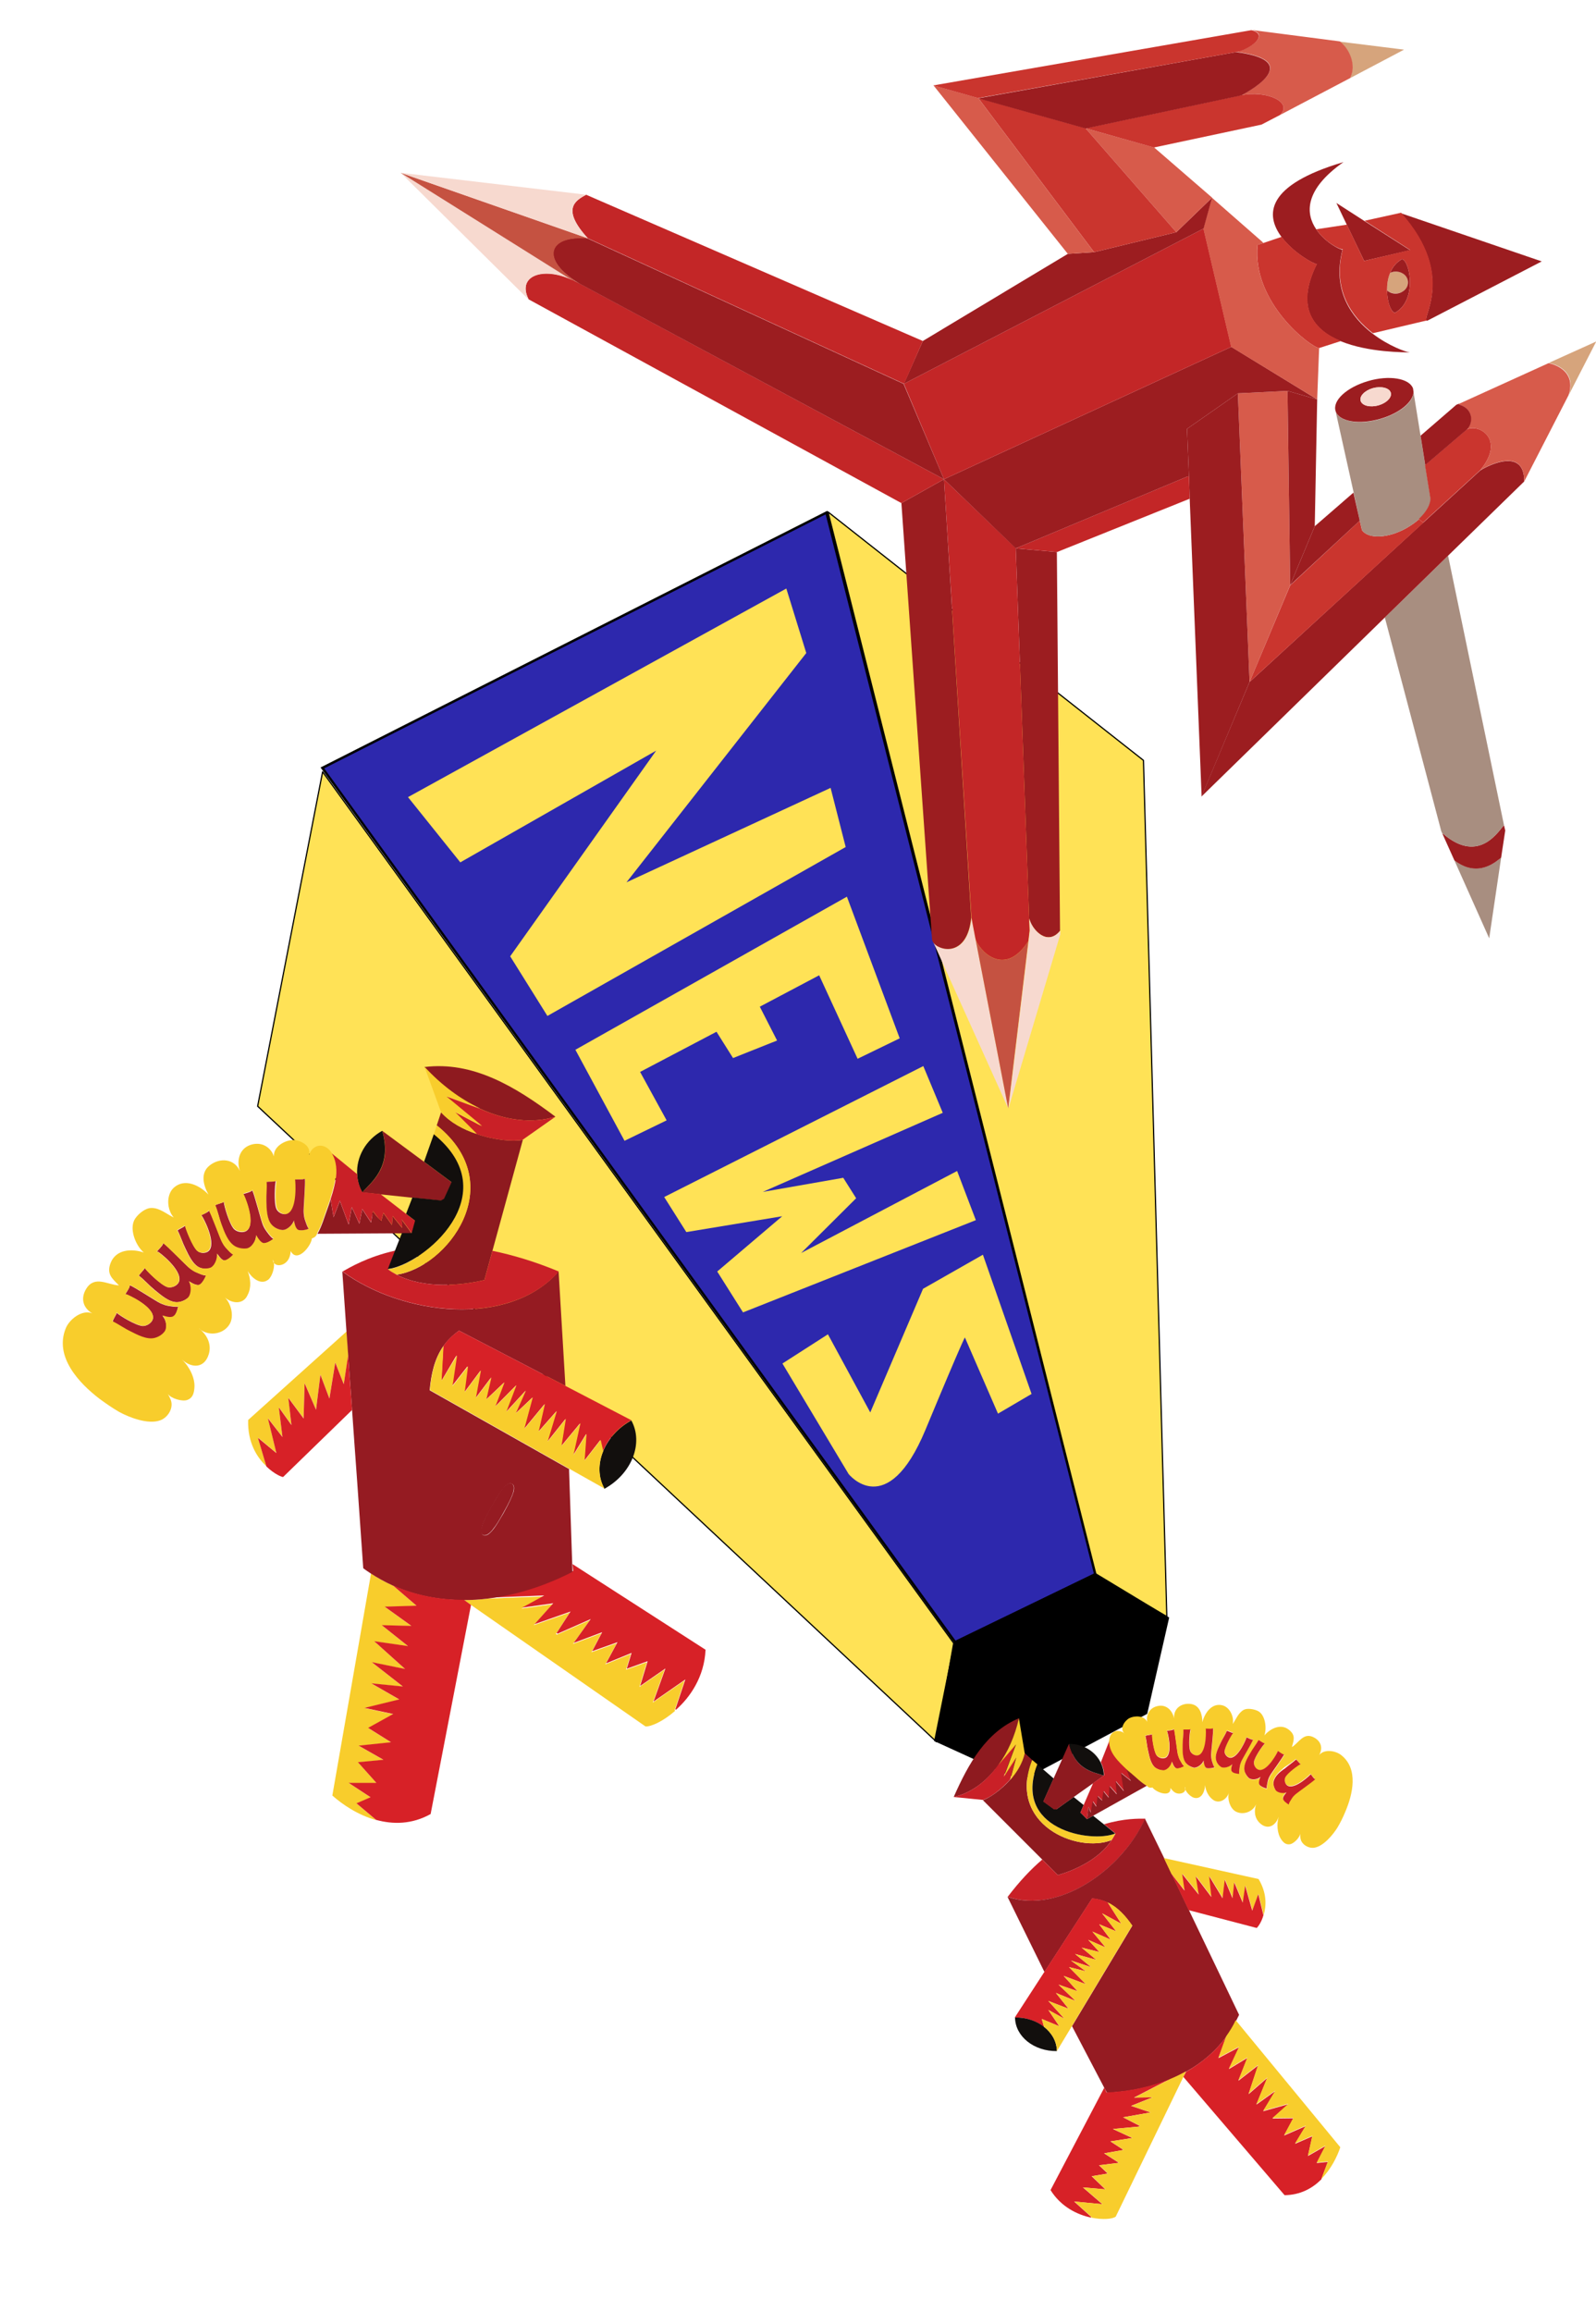 <?xml version="1.0" encoding="utf-8"?>
<!-- Generator: Adobe Illustrator 23.0.1, SVG Export Plug-In . SVG Version: 6.00 Build 0)  -->
<svg version="1.1" id="Livello_1" xmlns="http://www.w3.org/2000/svg" xmlns:xlink="http://www.w3.org/1999/xlink" x="0px" y="0px"
	 viewBox="0 0 656 950" style="enable-background:new 0 0 656 950;" xml:space="preserve">
<style type="text/css">
	.st0{fill:#2D28AD;stroke:#000000;}
	.st1{fill:#FFE256;stroke:#000000;stroke-width:0.5;stroke-linecap:round;stroke-linejoin:round;}
	.st2{stroke:#000000;}
	.st3{fill:#FFE256;}
	.st4{fill:#A88E80;}
	.st5{fill:#F7D9CF;}
	.st6{fill:#C55241;}
	.st7{fill:#9C1D20;}
	.st8{fill:#C32627;}
	.st9{fill:#D75B4B;}
	.st10{fill:#CA352E;}
	.st11{fill:#D6A47C;}
	.st12{fill:#8E1A1F;}
	.st13{fill:#C92027;}
	.st14{fill:#951B22;}
	.st15{fill:#D72127;}
	.st16{fill:#F8CD2C;}
	.st17{fill:#120F0D;}
	.st18{fill:#A51E29;}
</style>
<g>
	<g>
		<polygon class="st0" points="132.5,315.5 392.6,674.7 450.2,646.8 339.7,210.6 		"/>
		<polygon class="st1" points="392,675.1 132.6,317.1 105.9,454.5 384.9,715.6 		"/>
		<polygon class="st1" points="450.6,647.4 340.3,210.3 470,312.4 479.6,664.2 		"/>
		<polygon class="st2" points="392.6,674.7 384.5,715 419.8,731.1 471.1,703.8 480,664.8 450.2,646.8 		"/>
	</g>
	<polygon class="st3" points="167.7,327.5 323.2,241.8 331.4,268.3 257.5,362.5 341.4,323.7 347.6,348 225,417.4 209.7,392.9 
		269.7,308.4 189.2,354.3 	"/>
	<polygon class="st3" points="236.5,431.3 348.1,368.4 369.8,426.6 352.5,435 336.7,400.7 312.3,413.6 319.4,427.5 301.3,434.7 
		294.5,423.9 263.1,440.4 274,460.3 256.7,468.7 	"/>
	<polygon class="st3" points="379.5,438 273,491.8 282.1,506.2 321.5,499.7 294.8,522.4 305.4,539.2 401.1,501.3 393.4,481.1 
		329.3,514.8 351.9,492.3 346.6,483.9 313.5,489.7 387.5,457.2 	"/>
	<path class="st3" d="M424,572.7l-13.8,8.1l-13.6-31.3c0,0-0.4-0.1-16.2,37.9c-15.8,38-31.6,18.2-31.6,18.2l-27.2-45.4l18.7-12
		l17.4,32.1l21.7-50.8l24.6-14L424,572.7z"/>
</g>
<g id="XMLID_12_">
	<g>
		<path class="st4" d="M612.1,385.5l-14.3-32c9.9,7.5,17.5,0.1,19.2-1.1l0,0L612.1,385.5z"/>
		<path class="st5" d="M414.4,455.4l-30.8-68.3c2.7,3.9,14.1,6.1,15.7-10.1l1.6,8.4L414.4,455.4z"/>
		<path class="st6" d="M414.4,455.4l-13.5-69.9c1,4.5,11.8,16.9,21.8,1.1L414.4,455.4z"/>
		<path class="st7" d="M618.7,341.2l-1.7,11.2l0,0c-1.7,1.2-9.3,8.7-19.2,1.1l-4.9-10.9l0.2-0.1c15.3,13.2,23.4-2.2,25.1-3.4
			L618.7,341.2z"/>
		<path class="st7" d="M435.7,382.4c-5.3,6.6-11.6-0.6-12.7-5l0,0l-5.5-152.1l16.9,1.5L435.7,382.4z"/>
		<path class="st8" d="M422.7,386.6c-10.1,15.8-20.8,3.3-21.8-1.1l-1.6-8.4L388,196.9l29.5,28.3l5.5,152.1l0.2,5L422.7,386.6
			L422.7,386.6z"/>
		<path class="st4" d="M595.2,228.3l23,110.8l0,0c-1.8,1.3-9.8,16.6-25.1,3.4l-0.2,0.1l-0.5-1.1l-23.2-87.8l0,0L595.2,228.3z"/>
		<path class="st5" d="M435.8,383.9l-21.3,71.5l8.3-68.8l0,0l0.5-4.2l-0.2-5l0,0c1,4.5,7.3,11.6,12.7,5L435.8,383.9z"/>
		<path class="st7" d="M383.1,386.1l-12.6-179.4l17.5-9.8l11.2,180.1c-1.6,16.2-13,14-15.7,10.1c0,0,0,0,0,0L383.1,386.1z"/>
		<path class="st7" d="M513.6,280.2l71.3-65.4l23.5-21.5c0,0,0,0,0,0c0.6-0.5,18.2-10.9,18.1,4.5l-31.4,30.6l-26,25.4l-75.3,73.5
			L513.6,280.2z"/>
		<polygon class="st9" points="513.6,280.2 508.8,161.6 529.2,160.6 530.3,240.4 		"/>
		<path class="st10" d="M513.6,280.2l16.7-39.7l28.6-26.6l0.9,3.9c2.6,3.8,10.9,3.4,18.4-0.9c1.9-1.1,3.6-2.3,5.1-3.6l1.7,1.5
			L513.6,280.2z"/>
		<path class="st4" d="M578.2,216.9c-7.6,4.3-15.8,4.7-18.4,0.9l-0.9-3.9l-2.5-11.5l-7.4-33.3c1.5,4.2,9.8,5.6,18.6,3
			c7.8-2.3,13.4-7,13.4-11l2.9,18l1.9,12l2.2,13.6c0.2,2.6-1.6,5.8-4.7,8.6C581.8,214.6,580.1,215.8,578.2,216.9z"/>
		<polygon class="st7" points="558.9,213.9 530.3,240.4 540.4,216.2 556.3,202.4 		"/>
		<polygon class="st7" points="540.4,216.2 530.3,240.4 529.2,160.6 541.4,164.1 		"/>
		<polygon class="st7" points="508.8,161.6 513.6,280.2 493.9,327.2 489,204.9 488.7,195.7 487.9,176.2 		"/>
		<path class="st10" d="M608.4,193.2l-23.5,21.5l-1.7-1.5c3.1-2.9,4.9-6.1,4.7-8.6l-2.2-13.6l0.1,0l17-14.5
			C607.8,173.8,619,180.5,608.4,193.2C608.4,193.2,608.4,193.2,608.4,193.2z"/>
		<path class="st11" d="M656.1,140.3l-11.3,22c2.7-7.7-2.2-11.9-8.2-13.2L656.1,140.3z"/>
		<path class="st9" d="M608.4,193.2c10.6-12.7-0.7-19.4-5.6-16.7c2.7-2.5,2.9-8.7-3.2-10.3l-0.1-0.2l37-16.8
			c5.9,1.3,10.9,5.5,8.2,13.2c0,0,0,0,0,0l-18.2,35.4C626.6,182.3,609.1,192.7,608.4,193.2z"/>
		<path class="st7" d="M599.7,166.2c6.1,1.7,5.9,7.8,3.2,10.3l-17,14.5l-0.1,0l-1.9-12l14.7-12.7l1-0.4L599.7,166.2z"/>
		<path class="st7" d="M580.8,159.6l0.2,1.4c-0.1,4-5.6,8.7-13.4,11c-8.8,2.6-17.1,1.3-18.6-3c-1.5-4.3,4.4-9.8,13.2-12.4
			C570.9,154,579.3,155.4,580.8,159.6z M566.7,166.5c3.4-1,5.6-3.4,4.9-5.3c-0.7-1.9-4-2.6-7.4-1.7c-3.4,1-5.6,3.4-4.9,5.3
			C560,166.7,563.3,167.5,566.7,166.5z"/>
		<path class="st5" d="M571.6,161.2c0.7,1.9-1.5,4.3-4.9,5.3c-3.4,1-6.7,0.3-7.4-1.7c-0.7-1.9,1.5-4.3,4.9-5.3
			C567.6,158.5,570.9,159.3,571.6,161.2z"/>
		<polygon class="st8" points="488.7,195.7 489,204.9 434.5,226.8 417.5,225.3 488,195.8 		"/>
		<polygon class="st7" points="488.7,195.7 488,195.8 417.5,225.3 388,196.9 506.1,142.5 541.4,164.1 529.2,160.6 508.8,161.6 
			487.9,176.2 		"/>
		<path class="st7" d="M586.6,131.8c-3.2-0.2,12.4-18.2-10.8-44.2l57.9,19.8L586.6,131.8z"/>
		<path class="st7" d="M564.2,137.1c6.7,5.1,13.6,7.5,15.3,7.7c-2.2-0.1-16.9,0.1-28.4-4.6c-11-4.5-18.9-13.6-9.9-31.7
			c-1.4-0.1-9.7-4.7-14.5-11.2c-6.6-8.9-6.7-21.2,25.5-30.7C536,78,536.6,87.8,541,94.2c3.5,5.2,9.4,8.3,10.8,8.4
			C547.4,119.4,555.6,130.5,564.2,137.1z"/>
		<path class="st10" d="M551.2,140.1l-9,2.9c-3.2-0.2-27.7-18.5-25.3-42.4l2.2-0.7l7.7-2.6l0,0c4.8,6.5,13.1,11.1,14.5,11.2
			C532.3,126.6,540.2,135.6,551.2,140.1z"/>
		<path class="st11" d="M578,113.7c1.4,2.1,0.7,4.9-1.7,6.2c-2,1.1-4.6,0.8-6.2-0.6c0-2.4,0.3-4.9,1.3-7.2
			C573.7,111,576.6,111.7,578,113.7z"/>
		<path class="st7" d="M576.3,119.9c2.4-1.3,3.1-4.1,1.7-6.2c-1.4-2-4.3-2.7-6.6-1.6c0.9-2.3,2.5-4.3,4.8-5.6
			c3.2,0.2,6.6,16.8-2.8,22c-1.6-0.1-3.3-4.4-3.3-9.2C571.7,120.8,574.3,121.1,576.3,119.9z"/>
		<polygon class="st7" points="579.6,102.8 560.7,107.2 553.6,92.4 549.3,83.4 560.8,90.8 		"/>
		<polygon class="st8" points="506.1,142.5 388,196.9 371.5,157.7 494.7,93.9 		"/>
		<path class="st8" d="M388,196.9l-17.5,9.8L217.3,123c-5-9.7,5.8-13.8,18.2-7.9c0,0,0,0,0,0l2.9,1.5L388,196.9z"/>
		<path class="st7" d="M388,196.9l-149.7-80.3c-16.6-9.9-13.2-20.1,3.1-18.7l0,0l130,59.8L388,196.9z"/>
		<path class="st10" d="M541,94.2l12.6-1.9l7.1,14.9l18.9-4.5l-18.7-12l15-3.3c23.2,26,7.6,44,10.8,44.2l-22.4,5.3
			c-8.6-6.6-16.8-17.7-12.4-34.5C550.4,102.5,544.5,99.4,541,94.2L541,94.2z M570.1,119.3c0.1,4.9,1.7,9.1,3.3,9.2
			c9.4-5.2,6-21.8,2.8-22c-2.3,1.3-3.9,3.3-4.8,5.6C570.4,114.4,570.1,116.9,570.1,119.3z"/>
		<path class="st9" d="M516.9,100.6c-2.4,23.9,22.1,42.2,25.3,42.4l-0.8,21.1l-35.4-21.6l-11.4-48.6l3.5-12.7L519,99.5l0.2,0.4
			L516.9,100.6z"/>
		<polygon class="st7" points="498.2,81.2 494.7,93.9 371.5,157.7 379.3,140.1 438.9,104.3 449.7,103.6 483.5,95.4 		"/>
		<polygon class="st9" points="498.2,81.2 483.5,95.4 446.2,52.7 474.4,60.6 		"/>
		<polygon class="st10" points="483.5,95.4 449.7,103.6 402.1,40.3 446.2,52.7 446.2,52.7 		"/>
		<path class="st8" d="M379.3,140.1l-7.7,17.6l-130-59.8c-11.1-12.2-5-15.5-0.7-17.9L379.3,140.1z"/>
		<polygon class="st9" points="449.7,103.6 438.9,104.3 383.7,35.1 402.1,40.3 		"/>
		<path class="st11" d="M577.1,20.4L555.1,32l-0.1-0.2c2.3-4.6,0-11.3-4.4-14.7L577.1,20.4z"/>
		<path class="st9" d="M555.1,32l-28.9,15.2c5.3-5.3-5.5-10.1-15.9-8.1c0.6-0.4,27.6-14-2.2-17.8c5-0.7,14.3-7.1,6.3-9l36.3,4.7
			c4.4,3.4,6.7,10.1,4.4,14.7L555.1,32z"/>
		<path class="st10" d="M526.2,47.2l-7.7,4l-44.2,9.4l-28.1-7.9l0,0l64-13.6l0,0C520.7,37.1,531.5,41.9,526.2,47.2z"/>
		<path class="st7" d="M508,21.4c29.8,3.8,2.9,17.4,2.2,17.8l0,0l-64,13.6l-44.2-12.4L508,21.4z"/>
		<path class="st10" d="M514.3,12.4c8,1.9-1.2,8.3-6.3,9l-106,18.9l-18.4-5.2L514.3,12.4z"/>
		<path class="st7" d="M238.4,116.7l-2.9-1.5C236.4,115.6,237.4,116.1,238.4,116.7z"/>
		<path class="st5" d="M233.5,114.1l2,1.1c-12.4-5.9-23.2-1.8-18.2,7.9L164.7,71L233.5,114.1z"/>
		<path class="st6" d="M233.5,114.1L164.7,71l76.1,26.6l0.8,0.4c-16.4-1.4-19.7,8.8-3.1,18.7c-1-0.6-1.9-1.1-2.9-1.5c0,0,0,0,0,0
			L233.5,114.1z"/>
		<path class="st5" d="M240.7,97.6L164.7,71l76.2,9c-4.4,2.4-10.4,5.8,0.7,17.9l0,0L240.7,97.6z"/>
	</g>
	<g>
	</g>
</g>
<g id="XMLID_8_">
	<g>
		<path class="st12" d="M392,738.3c7.1-1.6,13.5-6.3,18.5-13.3c3.8-5.2,6.7-11.7,8.4-19.1C405.3,711.6,398.1,724.5,392,738.3z"/>
		<path class="st13" d="M392,738.3l12,1.2c2.7-0.8,7.3-4,11.2-8.4c0,0,0,0,0,0l2.5-9.2l-5.1,7.9l5-13.3l-7.2,8.4l0,0
			C405.5,732,399.1,736.7,392,738.3z"/>
		<path class="st12" d="M415.2,731.2c-3.9,4.4-8.6,7.5-11.2,8.4l24.4,24.4l6.4,6.4c6.6-1.9,17-6.4,22.1-14.4
			c-14.2,5.6-43-6.5-32.7-32.8l0.1-0.1l-3.1-2.8C420.3,724.3,418,728,415.2,731.2C415.2,731.2,415.2,731.2,415.2,731.2z"/>
		<path class="st13" d="M456.9,756c-5.1,8-15.5,12.5-22.1,14.4l-6.4-6.4c-4.7,4-9.4,9-14.2,15.3c21.3,7.3,47.2-11.5,56.5-32.1
			c-2.4,0-8.6-0.2-16.9,2.3l4.7,3.8C458,754.2,457.5,755.1,456.9,756z"/>
		<path class="st14" d="M470.6,747.2c-9.2,20.6-35.2,39.4-56.5,32.1l15.2,30.9l19.6-30.2c2.4,0.2,4.5,0.8,6.4,1.7l0,0
			c4.2,2,7.4,5.6,10.1,9.5l-24.8,41.3l0.1,0.1l13.2,25.2l1.1,2c9.3-0.4,18.2-2.3,26.2-5.6c2.2-0.9,4.3-2,6.4-3.1
			c6.5-3.6,12.1-8.4,16.5-14.4c1.5-2,2.8-4.2,4-6.5c0.4-0.8,0.8-1.6,1.2-2.4l-20.6-43l-7.1-14.9l-3.1-6.5L470.6,747.2z"/>
		<path class="st15" d="M429.3,810.1l-12.2,18.8c4.6-0.1,8.8,1.4,11.9,3.8l0.1-0.1l-0.9-3.1l7.2,3l-4.5-6.7l6.6,3.6l-6.6-7.3
			l8.3,3.2l-5.2-6.5l8.1,3.3l-7-6.7l7.8,2.7l-5.7-6.3l9.1,3.4l-6.9-7l6.9,1.7l-6.1-4.4l8.3,2.7l-6.6-5.4l8.7,2.4l-6-5l7.3,1.8
			l-4.6-5l7.1,3.1l-5.4-6.5l7.5,3.3l-4.7-6.3l7,2.9l-5.8-7.4l7.9,4.3l-5.6-8.8l0,0c-1.9-0.9-4-1.5-6.4-1.7L429.3,810.1z"/>
		<path class="st16" d="M418.8,706c-1.7,7.4-4.6,13.9-8.4,19.1l0,0l7.2-8.4l-5,13.3l5.1-7.9l-2.5,9.2c2.8-3.1,5.1-6.9,6-10.9
			L418.8,706z"/>
		<path class="st17" d="M417.2,828.9c0.1,7.8,7.8,13.9,17.2,13.8c0-4-2.1-7.5-5.3-10C426,830.3,421.8,828.8,417.2,828.9z"/>
		<path class="st16" d="M424.2,723.2c-10.3,26.3,18.5,38.4,32.7,32.8c0.6-0.9,1.1-1.8,1.5-2.7c-10,4.1-42.5-1.8-32-28.4l-2.1-1.8
			L424.2,723.2z"/>
		<path class="st17" d="M426.4,724.9c-10.4,26.7,22,32.5,32,28.4l-4.7-3.8l-4.4-3.5l-2.5,1.4l-2.7-2.7l1.3-3.1l-4.1-3.3l-7,5l-1,0
			l-4.4-3.2l4.2-9.4L426.4,724.9z"/>
		<path class="st15" d="M453.9,857.7l-22.1,42.1c4.3,6.9,11,10.1,16.6,11.3l0.1-0.3l-7-6.3l11.6,1.1l-8-6.9l9.2,0.8l-5.6-5.4
			l6.6-1.1l-3.6-3.4l8.2-1l-6.1-3.9l8-1.4l-5.4-3.5l9-1.4l-8-3.7l10.8-1l0.2-0.3l-6.8-3.5l11.3-2l-8-2.7l8.8-3.5l-7.6,0.1l14.9-7.7
			c-8,3.3-16.9,5.2-26.2,5.6L453.9,857.7z"/>
		<path class="st16" d="M429.1,832.7c3.2,2.5,5.3,6.1,5.3,10l6.2-10.3l24.8-41.3c-2.7-3.9-5.9-7.5-10.1-9.5l5.6,8.8l-7.9-4.3
			l5.8,7.4l-7-2.9l4.7,6.3l-7.5-3.3l5.4,6.5l-7.1-3.1l4.6,5l-7.3-1.8l6,5l-8.7-2.4l6.6,5.4l-8.3-2.7l6.1,4.4l-6.9-1.7l6.9,7
			l-9.1-3.4l5.7,6.3l-7.8-2.7l7,6.7l-8.1-3.3l5.2,6.5l-8.3-3.2l6.6,7.3l-6.6-3.6l4.5,6.7l-7.2-3l0.9,3.1L429.1,832.7z"/>
		<path class="st12" d="M453.7,729.5c-3.9-1.4-11.7-2-14.3-13.1l-6.4,14.4l-4.2,9.4l4.4,3.2l1,0l7-5l7.9-5.6L453.7,729.5z"/>
		<path class="st13" d="M445.4,741.6l-1.3,3.1l2.7,2.7l0.6-5.1l1.1,2.4l0.8-4.6l1.5,2.2l0.5-4.4l1.9,1.9l0.5-3.9l2.2,2.7l0.3-4.8
			l3,3.4l-0.5-5.4l3.4,4.1l-1.2-7.5l4.1,3.3l-1.9-5.1c-1.7-1.6-3.5-3.4-4.6-4.9c-1.9-2.4-2.5-4.9-2.4-6.8l-3.6,9.1l0,0
			c0.8,1.7,1.3,3.5,1.3,5.4l-4.5,3.2L445.4,741.6z"/>
		<path class="st12" d="M447.4,742.3l-0.6,5.1l2.5-1.4l22.2-12.4c-2.3-1.3-4.4-3.4-6.5-5.2c-0.6-0.5-1.3-1.2-2.1-1.8l1.9,5.1
			l-4.1-3.3l1.2,7.5l-3.4-4.1l0.5,5.4l-3-3.4l-0.3,4.8l-2.2-2.7l-0.5,3.9l-1.9-1.9l-0.5,4.4l-1.5-2.2l-0.8,4.6L447.4,742.3z"/>
		<path class="st17" d="M453.7,729.5c0-1.9-0.5-3.8-1.3-5.4c-2.3-4.6-7.3-7.7-13-7.6C442,727.4,449.8,728.1,453.7,729.5z"/>
		<path class="st13" d="M473.6,712.5c-0.8,0.4-1.9,0.3-2.8,0.7c0.5,2,0.6,4.1,1.1,6.1c0.5,2.3,1.1,5.5,3,7c1,0.7,2.2,1.1,3.4,1.1
			c1.6,0,3.3-2.1,3.4-3.6c0.3,0.7,0.9,2.5,1.9,2.8c0.8,0.2,2.5-0.5,3.2-0.9c-0.7-0.5-1.1-1.4-1.5-2.1c-0.6-0.9-0.8-1.7-1.1-2.7
			c-0.3-1.1-1.2-9.2-1.6-10.4l-0.2,0c-0.3,0.4-1.9,0.5-2.7,0.6l0,0.2c0.2,0.2,2.4,8.5-0.3,10.7c-1.2,0.9-3.2,0.3-4-0.8
			C474.2,719.3,473.5,713.4,473.6,712.5L473.6,712.5z"/>
		<path class="st16" d="M478.4,763.4l3.1,6.5l5.5,6.8l-1-6.9l6.8,8.5l-1.2-7.5l6.4,8.5l-0.9-8.6l5.5,9.1l0.9-7.6l3.2,7.6l0.7-6.5
			l3.5,8.3l1-7l2.9,10.3l2.5-6.8l2.1,8.7l0,0c1.1-3.7,1.4-9-2.1-14.8L478.4,763.4z"/>
		<path class="st15" d="M481.5,769.9l7.1,14.9l27.9,7.3c0.2,0,1.9-2,2.8-5.2l0,0l-2.1-8.7l-2.5,6.8l-2.9-10.3l-1,7l-3.5-8.3
			l-0.7,6.5l-3.2-7.6l-0.9,7.6l-5.5-9.1l0.9,8.6l-6.4-8.5l1.2,7.5l-6.8-8.5l1,6.9L481.5,769.9z"/>
		<path class="st16" d="M486.4,853.3l1.1-2.3c-2,1.1-4.2,2.2-6.4,3.1l-14.9,7.7l7.6-0.1l-8.8,3.5l8,2.7l-11.3,2l6.8,3.5l-0.2,0.3
			l-10.8,1l8,3.7l-9,1.4l5.4,3.5l-8,1.4l6.1,3.9l-8.2,1l3.6,3.4l-6.6,1.1l5.6,5.4l-9.2-0.8l8,6.9l-11.6-1.1l7,6.3l-0.1,0.3
			c4.8,1,8.8,0.6,10.1-0.4L486.4,853.3z"/>
		<path class="st15" d="M486.4,853.3l41.6,48.6c6.5-0.1,11.4-2.8,15.1-6.5l0,0l2.7-7.2l-4.6,0.5l3.6-7l-7.2,4.1l1.8-8.1l-7.1,3.1
			l4.4-7.3l-8.9,3.9l3.8-7.1l-8.6,0.1l6.6-5.9l-10.4,2.9l5-8.3l-7.8,5.6l4.5-11l-7.7,6.7l3.9-11.8l-8.1,6.3l3.7-9.4l-7.6,4.6l4.2-9
			l-8.5,4.5l3.2-8.8c-4.4,6-10,10.7-16.5,14.4L486.4,853.3z"/>
		<path class="st16" d="M517.3,715c0.8,0.3,1.6,1.1,2.5,1.4l0,0.1c-0.7,0.6-4.1,5.4-4.4,7.5c-0.2,1.3,0.9,3.2,2.4,3.3
			c3.4,0.2,7.4-7.4,7.4-7.7l0.1-0.1c0.7,0.5,1.9,1.4,2.4,1.4l0.2,0.1c-0.5,1.1-5.3,7.7-5.8,8.7c-0.5,0.9-0.8,1.7-1,2.7
			c-0.2,0.8-0.5,1.8-0.3,2.6c-0.8-0.1-2.5-0.8-3-1.5c-0.6-0.8,0.2-2.6,0.4-3.3c-1.1,1-3.8,1.4-4.9,0.4c-0.9-0.8-1.5-1.9-1.7-3.1
			c-0.4-2.4,1.3-5.2,2.5-7.2C515,718.5,516.4,716.8,517.3,715z M532.6,722.7c0.7,0.5,1.2,1.4,1.9,1.9l0,0c-0.8,0.3-5.4,3.6-6.3,5.4
			c-0.6,1.1-0.1,3.1,1.2,3.6c3.1,1.2,9-4.5,9.1-4.7l0.2-0.1c0.5,0.6,1.3,1.8,1.7,1.9l0.1,0.1c-0.8,0.9-7.2,5.3-8,6.1
			c-0.8,0.7-1.3,1.2-1.8,2.1c-0.4,0.7-1,1.5-1.1,2.2c-0.7-0.3-2-1.4-2.3-2.2c-0.3-0.9,1-2.2,1.4-2.8c-1.3,0.6-3.9,0.2-4.6-1.1
			c-0.6-1-0.8-2.2-0.7-3.3c0.4-2.3,2.8-4.2,4.5-5.7C529.5,725,531.2,724,532.6,722.7z M479.6,711c0.8-0.1,2.4-0.2,2.7-0.6l0.2,0
			c0.4,1.1,1.3,9.3,1.6,10.4c0.3,1,0.5,1.8,1.1,2.7c0.4,0.7,0.9,1.7,1.5,2.1c-0.7,0.5-2.3,1.1-3.2,0.9c-1-0.2-1.6-2-1.9-2.8
			c-0.1,1.5-1.8,3.6-3.4,3.6c-1.2,0-2.4-0.4-3.4-1.1c-1.9-1.5-2.5-4.7-3-7c-0.4-2-0.6-4.1-1.1-6.1c0.8-0.3,2-0.3,2.8-0.7l0,0.1
			c-0.1,0.9,0.6,6.8,1.8,8.5c0.8,1.1,2.8,1.7,4,0.8c2.7-2.2,0.4-10.5,0.3-10.7L479.6,711z M486.5,710.7c0.9-0.1,2,0.1,2.9-0.1l0,0.1
			c-0.3,0.9-0.9,6.9-0.1,8.8c0.5,1.2,2.4,2.3,3.7,1.6c3.1-1.6,2.8-10.4,2.7-10.6l0-0.2c0.8,0,2.4,0.2,2.8-0.1l0.2,0
			c0.1,1.2-0.8,9.5-0.8,10.7c0,1.1,0.1,1.9,0.4,2.9c0.3,0.8,0.5,1.8,1,2.4c-0.7,0.3-2.5,0.6-3.3,0.3c-0.9-0.4-1.1-2.4-1.2-3.1
			c-0.4,1.4-2.6,3.2-4.1,2.9c-1.2-0.2-2.3-0.9-3.1-1.8c-1.6-1.9-1.4-5.2-1.4-7.6C486.1,714.8,486.5,712.7,486.5,710.7z M505.1,736.6
			c-0.7,2.5,0.4,6.2,2.7,7.6c3,1.7,7.1,0.3,8.5-2.9c0.1-0.2,0.1-0.4,0.2-0.6c-0.1,0.2-0.1,0.4-0.2,0.6c-0.9,2.7-0.7,5.6,1.5,7.7
			c3.1,2.9,6.4,1.4,7.8-2.6c-0.9,2.8-0.7,6.8,1,9.3c0.9,1.3,1.9,2.3,3.7,2c1.5-0.3,4-2.7,4.1-4.4c0,0.8,0,1.5,0.2,2.3
			c0.5,2.3,3.4,4,5.8,3.5c3.7-0.7,7.5-5.3,9.3-8.2c1.2-2,2.3-4.2,3.2-6.4c3.1-7.2,5.6-17.7-1.6-23.4c-2.4-1.9-7.1-2.6-9.1,0
			c1.6-2.8,0.9-5.7-2.2-7.3c-4.2-2.2-6.1,2.2-9,4c0.8-2.9,1.6-4.9-1.2-7.1c-3.3-2.7-7.6-0.6-10.1,2.3c1.1-3.2,0.3-8.7-2.8-10.1
			c-1.5-0.7-4.2-1.2-5.7-0.4c-2.2,1.2-3.2,3.9-4.5,5.8c0.6-3.1-1.3-7-4.4-7.7c-4.3-1-7.2,3.3-8.1,7c0-3.2-1-6.9-4.6-7.5
			c-3.9-0.6-7.4,1.8-7,6c-0.6-3.2-3.1-5.9-6.6-5.2c-3.3,0.6-5,3.4-4.5,6.5c-1.2-2.6-5.1-2.6-7.3-1.5c-1.9,1-4.3,4.4-1.9,6.4
			c-0.6-0.6-1.4-1-2.4-1.1c-2.2-0.3-3.9,1.4-4,3.9l0,0c-0.1,1.9,0.5,4.3,2.4,6.8c1.1,1.5,2.9,3.3,4.6,4.9c0.7,0.7,1.5,1.3,2.1,1.8
			c2.1,1.8,4.2,3.9,6.5,5.2c0,0,0.7,1,2.2,0.6c1.3,1.9,7.6,4.4,7.4,0.2c0.9,1.2,1.8,2.2,3.3,2.3c1.3,0.1,2.7-0.5,2.8-1.7
			c-0.2-0.4-0.2-0.8-0.2-1.1c0.2,0.4,0.2,0.8,0.2,1.1c0.6,1.6,2.7,3.4,4,3.5c2.9,0.4,4.1-3.1,4.1-5.3c0.3,2.4,1.4,4.8,3.5,6.2
			C501.4,741.2,504.3,739.1,505.1,736.6z M512.4,713.7c0.7,0.3,2,1,2.4,0.9l0.2,0.1c-0.3,1.1-4.4,7.9-4.8,8.9
			c-0.4,0.9-0.6,1.7-0.7,2.7c-0.1,0.8-0.3,1.7-0.1,2.4c-0.8,0-2.4-0.3-3-0.9c-0.6-0.7-0.1-2.4,0.1-3.1c-0.9,1.1-3.5,1.9-4.7,1.1
			c-0.9-0.6-1.6-1.5-1.9-2.6c-0.6-2.1,0.8-5,1.7-7c0.8-1.8,2-3.5,2.7-5.3c0.8,0.2,1.7,0.8,2.5,0.9l0,0.1c-0.6,0.6-3.4,5.6-3.5,7.5
			c0,1.2,1.2,2.8,2.6,2.6c3.3-0.3,6.4-7.9,6.4-8.2L512.4,713.7z"/>
		<path class="st13" d="M498.4,710.1c-0.4,0.3-2,0.1-2.8,0.1l0,0.2c0.1,0.2,0.4,9-2.7,10.6c-1.3,0.7-3.2-0.3-3.7-1.6
			c-0.8-2-0.2-8,0.1-8.8l0-0.1c-0.9,0.2-2,0-2.9,0.1c0.1,2.1-0.3,4.2-0.3,6.2c0,2.4-0.2,5.7,1.4,7.6c0.8,0.9,1.9,1.5,3.1,1.8
			c1.5,0.3,3.7-1.5,4.1-2.9c0.1,0.8,0.3,2.7,1.2,3.1c0.8,0.3,2.6,0,3.3-0.3c-0.5-0.6-0.7-1.6-1-2.4c-0.3-1-0.4-1.8-0.4-2.9
			c0-1.1,1-9.5,0.8-10.7L498.4,710.1z"/>
		<path class="st16" d="M504,836.6l-3.2,8.8l8.5-4.5l-4.2,9l7.6-4.6l-3.7,9.4l8.1-6.3l-3.9,11.8l7.7-6.7l-4.5,11l7.8-5.6l-5,8.3
			l10.4-2.9l-6.6,5.9l8.6-0.1l-3.8,7.1l8.9-3.9l-4.4,7.3l7.1-3.1l-1.8,8.1l7.2-4.1l-3.6,7l4.6-0.5l-2.7,7.2l0,0c4-4,6.5-9.1,7.8-13
			l-43-52.2C506.8,832.4,505.4,834.6,504,836.6z"/>
		<path class="st13" d="M501.6,716.3c-0.9,2-2.4,4.8-1.7,7c0.3,1.1,1,2,1.9,2.6c1.2,0.8,3.7,0,4.7-1.1c-0.2,0.7-0.8,2.4-0.1,3.1
			c0.5,0.6,2.2,0.9,3,0.9c-0.2-0.7,0-1.7,0.1-2.4c0.1-1,0.3-1.7,0.7-2.7c0.4-1,4.5-7.8,4.8-8.9l-0.2-0.1c-0.5,0.1-1.7-0.6-2.4-0.9
			l-0.1,0.2c0,0.3-3.1,7.9-6.4,8.2c-1.4,0.1-2.6-1.4-2.6-2.6c0.1-1.9,2.9-6.9,3.5-7.5l0-0.1c-0.8-0.1-1.7-0.7-2.5-0.9
			C503.6,712.8,502.4,714.5,501.6,716.3z"/>
		<path class="st13" d="M523.5,732c-0.2,1.1,0.1,2.3,0.7,3.3c0.7,1.3,3.3,1.7,4.6,1.1c-0.5,0.6-1.7,1.9-1.4,2.8
			c0.2,0.8,1.6,1.8,2.3,2.2c0.1-0.7,0.7-1.6,1.1-2.2c0.5-0.9,1-1.4,1.8-2.1c0.8-0.7,7.2-5.2,8-6.1l-0.1-0.1
			c-0.5-0.1-1.2-1.3-1.7-1.9l-0.2,0.1c-0.1,0.2-6,5.9-9.1,4.7c-1.3-0.5-1.8-2.5-1.2-3.6c0.9-1.8,5.5-5.1,6.3-5.4l0,0
			c-0.7-0.5-1.2-1.4-1.9-1.9c-1.4,1.3-3.1,2.4-4.6,3.7C526.3,727.8,523.9,729.7,523.5,732z"/>
		<path class="st13" d="M527.7,720.8c-0.5,0-1.7-0.9-2.4-1.4l-0.1,0.1c0,0.3-4,7.9-7.4,7.7c-1.5-0.1-2.6-1.9-2.4-3.3
			c0.3-2.1,3.7-6.9,4.4-7.5l0-0.1c-0.9-0.3-1.7-1-2.5-1.4c-1,1.8-2.3,3.4-3.3,5.2c-1.2,2-2.9,4.8-2.5,7.2c0.2,1.2,0.9,2.3,1.7,3.1
			c1.2,1.1,3.8,0.7,4.9-0.4c-0.3,0.7-1,2.5-0.4,3.3c0.5,0.7,2.2,1.4,3,1.5c-0.2-0.8,0.2-1.8,0.3-2.6c0.2-1.1,0.5-1.8,1-2.7
			c0.5-1,5.4-7.6,5.8-8.7L527.7,720.8z"/>
	</g>
	<g>
	</g>
</g>
<g id="XMLID_10_">
	<g>
		<path class="st18" d="M88.4,495.2c1.1-0.6,2.6-0.8,3.6-1.4l0,0.1c0,1.2,2.2,9,4.2,11.1c1.3,1.3,4.2,1.8,5.6,0.3
			c3.2-3.4-1.5-14.3-1.8-14.5l-0.1-0.2c1-0.3,3-0.8,3.5-1.3l0.3-0.2c0.8,1.5,3.6,12.3,4.2,13.8c0.5,1.4,1.1,2.3,2,3.5
			c0.7,0.9,1.5,2.1,2.5,2.6c-0.8,0.7-3,2-4.1,1.9c-1.4-0.1-2.6-2.4-3.1-3.3c0.2,2-1.7,5.2-3.9,5.5c-1.6,0.2-3.4,0-4.8-0.9
			c-2.9-1.6-4.4-5.9-5.5-8.9C90.1,500.5,89.5,497.7,88.4,495.2z"/>
		<path class="st14" d="M210.4,609.6c0.8,0.5,1,1.5,0.6,3.2c-0.4,1.7-1.8,4.7-4.2,8.9c-1.6,2.9-2.9,5-3.9,6.2
			c-0.9,1.3-1.8,2.1-2.5,2.5c-0.7,0.4-1.4,0.5-1.9,0.2c-0.8-0.4-1-1.5-0.5-3.2c0.4-1.7,1.8-4.6,4.1-8.7c2.3-4,4-6.7,5.2-7.9
			C208.5,609.5,209.6,609.2,210.4,609.6z"/>
		<path class="st18" d="M48,539.4c0.8,0.9,7.7,5.2,10.6,5.4c1.8,0.1,4.3-1.5,4.3-3.5c0.1-4.7-10.7-9.5-11.1-9.5l-0.4,0.2
			c0.4-0.9,2-3,1.9-3.7l0.1-0.2c1.6,0.5,11,6.7,12.4,7.3c1.3,0.6,2.4,1,3.8,1.2c1.1,0.1,2.5,0.5,3.6,0.2c-0.1,1.1-0.9,3.4-1.8,4.2
			c-1.1,0.9-3.6,0-4.6-0.3c1.5,1.4,2.2,5,0.9,6.7c-1,1.3-2.5,2.3-4.1,2.6c-3.3,0.8-7.2-1.4-10-2.8c-2.5-1.3-4.8-2.9-7.3-4.1
			C46.6,541.7,47.6,540.6,48,539.4L48,539.4z"/>
		<path class="st12" d="M195.9,465.9c7.6,2.6,15.3,3.2,19,2.4l-12.5,45.6l-3.3,12c-9.2,2.2-24.6,3.8-36.1-2.2
			c20.6-2.9,46.8-36.8,16.7-61.2l-0.2-0.1l1.8-5.4C185.1,461.2,190.4,464.1,195.9,465.9z"/>
		<path class="st18" d="M57.1,524.1c0.6-1.1,1.8-2,2.4-3.1l0.1,0c0.6,1.1,6.5,6.9,9.2,7.8c1.7,0.5,4.4-0.5,4.9-2.6
			c1-4.7-8.5-12-8.9-12l-0.4,0.1c0.6-0.8,2.5-2.5,2.6-3.3l0.2-0.2c1.4,0.9,9.4,9.2,10.6,10.1c1.2,0.9,2.1,1.5,3.5,2.1
			c1,0.4,2.3,1.1,3.4,1c-0.3,1.1-1.5,3.2-2.6,3.8c-1.2,0.6-3.5-0.8-4.4-1.4c1.2,1.7,1.2,5.5-0.5,6.9c-1.3,1-2.9,1.7-4.5,1.7
			c-3.3,0-6.7-3.1-9.2-5.1C61.2,528,59.3,525.8,57.1,524.1z"/>
		<path class="st16" d="M193.6,659.4l-2.9-2c3.2,0,6.5-0.2,9.7-0.6l23-0.9l-9.1,5l12.8-1.8l-7.7,8.6l14.8-5.2l-5.7,8.8l0.4,0.3
			l13.6-6l-7,9.8l11.7-4.4l-4.1,7.8l10.4-3.7l-4.7,8.7l10.5-4.3l-2,6.5l8.6-3.1l-3.1,10.2l10.4-7.2l-4.9,13.6l13.1-9.1l-4.1,12.2
			l0.2,0.3c-5,4.4-10.1,6.6-12.2,6.4L193.6,659.4z"/>
		<path class="st18" d="M82.7,499.3c0.9-0.5,2.8-1.2,3.1-1.8l0.2-0.1c0.9,1.3,4.6,11.5,5.3,12.8c0.6,1.3,1.2,2.1,2.2,3.1
			c0.7,0.7,1.6,1.8,2.5,2.2c-0.6,0.8-2.4,2.3-3.5,2.4c-1.3,0.1-2.6-2-3.2-2.8c0.4,1.9-1,5.3-2.8,5.9c-1.4,0.5-3,0.4-4.4-0.2
			c-2.8-1.2-4.6-5.2-5.9-7.9c-1.2-2.4-2-5.1-3.2-7.4c0.9-0.7,2.2-1.1,3.1-1.9l0.1,0.1c0.2,1.2,3,8.5,5,10.3c1.3,1.1,3.9,1.1,5-0.5
			c2.5-3.8-2.9-13.7-3.2-13.9L82.7,499.3z"/>
		<path class="st16" d="M161.5,651.4l9.8,8.4l-13.1,0.4l11,7.9l-12.2-0.3l10.8,8.6l-13.9-2l12.7,11.4l-13.7-2.8l12.8,10l-13-1.3
			l11.5,6.6l-14.3,3.5l11.8,2.5l-10.3,5.7l9.4,5.9l-13.3,1.4l10.2,5.8l-10.5,1l7.6,8.5l-11.4,0l9,5.9l-5.8,2.5l8.1,6.8
			c-7.5-2-13.9-6.4-18.1-10.1l15.9-91.2l0,0C155.3,648.4,158.3,650,161.5,651.4C161.5,651.4,161.5,651.4,161.5,651.4z"/>
		<path class="st12" d="M228.3,458.8c-9.5,2.9-20.4,1.6-31-3.3c-8-3.7-15.9-9.5-22.9-17.1C194.4,435.9,211.8,446.4,228.3,458.8z"/>
		<path class="st16" d="M179.7,462.5c30.1,24.4,3.9,58.3-16.7,61.2c-1.3-0.6-2.5-1.4-3.6-2.2c14.7-1.9,49.4-30.8,18.9-55.4l1.2-3.6
			L179.7,462.5z"/>
		<path class="st12" d="M148.9,489.9c3.7-4.2,12.6-10.3,8.2-25.3l17.3,12.8l11.3,8.4l-3.1,6.8l-1.2,0.7l-11.8-1.2l-13.2-1.4
			L148.9,489.9z"/>
		<path class="st15" d="M235.3,642.6l54.7,35.2c-0.5,11.1-6.3,19.5-12.2,24.7l-0.2-0.3l4.1-12.2l-13.1,9.1l4.9-13.6l-10.4,7.2
			l3.1-10.2l-8.6,3.1l2-6.5l-10.5,4.3l4.7-8.7l-10.4,3.7l4.1-7.8l-11.7,4.4l7-9.8l-13.6,6l-0.4-0.3l5.7-8.8l-14.8,5.2l7.7-8.6
			l-12.8,1.8l9.1-5l-23,0.9c11.7-1.4,23.6-5.3,34.9-11L235.3,642.6z"/>
		<path class="st16" d="M142.5,547l0.7,9.8l-1.9,11.8l-3.5-8.9l-2.4,14.8l-3.7-9.8l-1.8,14.4l-4.7-10.9l-0.4,14.5l-6.3-8.5l1.3,11.2
			l-5.2-7.3l1.5,12.2l-6-7.7l3.5,14.3l-7.6-6.3l3.5,11.8c-3.9-3.6-7.8-9.8-7.5-19L142.5,547z"/>
		<path class="st12" d="M165.3,504.5l-0.3-3.5l4.2,5.7l-4,0l-34.7,0.2c1.8-3.1,2.9-7.1,4.2-10.6c0.4-1,0.8-2.3,1.2-3.6l1.2,7.4
			l2.6-6.7l3.6,9.7l1.3-7.1l3.1,6.8l1.2-6l3.6,5.5l0.8-4.6l3.3,4.3l1-3.6l3.5,4.9l0.3-3.6L165.3,504.5z"/>
		<path class="st14" d="M140.7,522.4c24.9,18.2,68.5,23.2,88.9,0l2.8,47l-43.7-22.7c-2.7,1.9-4.8,4-6.5,6.4l0,0
			c-3.7,5.3-5,11.6-5.6,18.1l57.4,32.4l-0.1,0.2l1.3,38.9l0.1,3.1c-11.3,5.8-23.2,9.6-34.9,11c-3.3,0.4-6.5,0.6-9.7,0.6
			c-10.1,0-20-1.8-29.3-6c0,0,0,0,0,0c-3.1-1.4-6.2-3.1-9.1-5c-1-0.7-2-1.3-3-2.1l-2.5-35.7l-1.1-15.2l-1-14.2l-1.6-22.5l-0.7-9.8
			L140.7,522.4z M211.1,612.9c0.4-1.7,0.2-2.8-0.6-3.2c-0.8-0.5-1.9-0.1-3.1,1.2c-1.2,1.3-3,3.9-5.2,7.9c-2.3,4.1-3.7,6.9-4.1,8.7
			c-0.4,1.7-0.2,2.8,0.5,3.2c0.5,0.3,1.1,0.2,1.9-0.2c0.7-0.4,1.6-1.3,2.5-2.5c1-1.3,2.2-3.3,3.9-6.2
			C209.3,617.5,210.6,614.6,211.1,612.9z"/>
		<path class="st15" d="M193.6,659.4L177,745.3c-7.7,4.3-15.5,4.3-22.4,2.4l-8.1-6.8l5.8-2.5l-9-5.9l11.4,0l-7.6-8.5l10.5-1
			l-10.2-5.8l13.3-1.4l-9.4-5.9l10.3-5.7l-11.8-2.5l14.3-3.5l-11.5-6.6l13,1.3l-12.8-10l13.7,2.8l-12.7-11.4l13.9,2l-10.8-8.6
			l12.2,0.3l-11-7.9l13.1-0.4l-9.8-8.4c9.2,4.1,19.1,6,29.3,6L193.6,659.4z"/>
		<path class="st13" d="M228.3,458.8l-13.5,9.5c-3.7,0.8-11.4,0.2-19-2.4l-9.2-9.2l11.4,6l-15-12.4l14.2,5.2l0,0
			C208,460.4,218.8,461.7,228.3,458.8z"/>
		<path class="st15" d="M143.1,556.8l1.6,22.5l-28.3,27.5c-0.3,0.2-3.6-1.1-6.9-4.3l-3.5-11.8l7.6,6.3l-3.5-14.3l6,7.7l-1.5-12.2
			l5.2,7.3l-1.3-11.2l6.3,8.5l0.4-14.5l4.7,10.9l1.8-14.4l3.7,9.8l2.4-14.8l3.5,8.9L143.1,556.8z"/>
		<path class="st17" d="M259.5,583.6c5.1,9.3,0.2,21.9-11.1,28.1c-2.6-4.7-2.6-10.4-0.5-15.5C250,591.2,254,586.6,259.5,583.6z"/>
		<path class="st13" d="M163,523.7c11.5,6,26.8,4.4,36.1,2.2l3.3-12c8.3,1.7,17.4,4.4,27.3,8.5c-20.4,23.1-64,18.2-88.9,0
			c2.9-1.6,10.1-6,21.7-8.6l-3,7.7C160.5,522.3,161.7,523,163,523.7z"/>
		<path class="st15" d="M181.4,567.4l0.8-14.3l0,0c1.6-2.4,3.7-4.5,6.5-6.4l43.7,22.7l27.1,14.1c-5.5,3-9.5,7.6-11.6,12.6l-0.2-0.1
			l-1-4.3l-6.6,8.5l0.8-11l-5.4,8.8l2.9-13.2l-7.8,9.4l1.8-11.2l-7.5,9.4l3.8-12.6l-7.5,8.5l2.6-11.4l-8.5,10.3l3.5-13l-7,6.6
			l4.2-9.4l-8.1,8.8l4.2-11l-8.7,8.8l3.8-10l-7.5,7.1l2.1-9.1l-6.4,8.5l2.1-11.4l-6.7,9l1.3-10.7l-6.4,8.2l1.9-12.7L181.4,567.4z"/>
		<path class="st16" d="M248,596.1c-2.2,5.2-2.2,10.8,0.5,15.5l-14.4-8.1l-57.4-32.4c0.6-6.5,1.9-12.8,5.6-18.1l-0.8,14.3l6.4-10.5
			l-1.9,12.7l6.4-8.2L191,572l6.7-9l-2.1,11.4l6.4-8.5l-2.1,9.1l7.5-7.1l-3.8,10l8.7-8.8l-4.2,11l8.1-8.8l-4.2,9.4l7-6.6l-3.5,13
			l8.5-10.3l-2.6,11.4l7.5-8.5l-3.8,12.6l7.5-9.4l-1.8,11.2l7.8-9.4l-2.9,13.2l5.4-8.8l-0.8,11l6.6-8.5l1,4.3L248,596.1z"/>
		<path class="st16" d="M92.5,533.1c2.5,2.6,3.8,7.6,1.9,10.9c-2.4,4.1-8.2,5.1-12,2.3c-0.2-0.2-0.4-0.4-0.6-0.5
			c0.2,0.2,0.4,0.4,0.6,0.5c2.9,2.5,4.6,6.2,3.4,10.1c-1.7,5.6-6.7,6-11,2.2c3,2.8,5.5,7.6,5.1,11.7c-0.2,2.2-0.7,4.1-3,4.9
			c-2,0.7-6.6-0.6-7.9-2.5c0.5,1,1,1.8,1.3,2.8c1,3.1-1.3,7-4.6,8.1c-4.9,1.7-12.5-1.2-16.7-3.5c-2.8-1.6-5.5-3.5-8.1-5.4
			c-8.5-6.5-18.6-17.3-13.9-28.9c1.5-3.8,6.8-7.9,10.9-6.2c-3.8-2.3-4.9-6.2-2.4-10.2c3.5-5.5,8.8-1.5,13.4-1.3
			c-2.9-2.9-5.2-4.7-3.4-9.3c2.2-5.5,8.6-5.9,13.6-4.2c-3.5-3-6.2-10.1-3.5-14c1.3-1.9,4.1-4.3,6.6-4.3c3.4-0.1,6.4,2.6,9.2,3.9
			c-2.8-3.2-3.2-9.2,0-12.2c4.5-4.1,10.7-1,14.3,2.8c-2.1-3.7-3.5-8.9,0.5-12c4.2-3.3,10.1-2.8,12.4,2.3c-1.4-4.2-0.3-9.1,4.3-10.7
			c4.4-1.5,8.3,0.7,9.7,4.7c-0.3-3.9,4.3-6.6,7.7-6.7c3-0.1,8,2.3,6.6,6.3c0.4-1.1,1-2.2,2-3c2.4-1.9,5.5-1,7.4,1.9l0,0
			c1.5,2.2,2.3,5.5,1.7,9.7c-0.3,2.5-1.3,5.9-2.2,9c-0.4,1.3-0.8,2.6-1.2,3.6c-1.3,3.5-2.3,7.5-4.2,10.6c0,0-0.1,1.7-2.2,2.3
			c-0.3,3.2-6.1,10.3-8.7,5.2c-0.2,2-0.7,3.8-2.4,5c-1.4,1-3.5,1.2-4.5-0.1c-0.1-0.6-0.3-1.1-0.5-1.4c0.1,0.6,0.2,1.1,0.5,1.4
			c0.3,2.4-1,5.9-2.4,6.9c-3.2,2.4-6.9-1-8.4-3.6c1.2,3.1,1.6,6.7,0,9.8C100,536.2,95.2,535.5,92.5,533.1z M73.2,536.7
			c-1.1,0.3-2.5-0.1-3.6-0.2c-1.5-0.2-2.5-0.6-3.8-1.2c-1.4-0.7-10.8-6.8-12.4-7.3l-0.1,0.2c0.1,0.8-1.5,2.8-1.9,3.7l0.4-0.2
			c0.4,0,11.1,4.8,11.1,9.5c0,2-2.5,3.7-4.3,3.5c-2.9-0.2-9.7-4.5-10.6-5.4l-0.1,0c-0.3,1.2-1.3,2.4-1.7,3.5
			c2.5,1.2,4.8,2.9,7.3,4.1c2.8,1.4,6.8,3.6,10,2.8c1.6-0.4,3.1-1.3,4.1-2.6c1.3-1.7,0.6-5.3-0.9-6.7c1,0.3,3.5,1.2,4.6,0.3
			C72.3,540.2,73.1,537.8,73.2,536.7z M72.6,535c1.6,0,3.3-0.6,4.5-1.7c1.6-1.4,1.6-5.2,0.5-6.9c0.9,0.5,3.1,2,4.4,1.4
			c1-0.5,2.3-2.7,2.6-3.8c-1.1,0-2.4-0.6-3.4-1c-1.4-0.5-2.3-1.1-3.5-2.1c-1.2-1-9.2-9.2-10.6-10.1l-0.2,0.2c-0.1,0.8-2,2.5-2.6,3.3
			l0.4-0.1c0.4,0.1,9.9,7.3,8.9,12c-0.4,2-3.1,3.1-4.9,2.6c-2.7-0.9-8.6-6.7-9.2-7.8l-0.1,0c-0.6,1.1-1.7,2.1-2.4,3.1
			c2.2,1.7,4.2,4,6.3,5.8C65.9,531.9,69.3,535,72.6,535z M109.7,485.6c0.2,2.7-0.2,5.4-0.1,8c0.1,3,0.1,7.3,2.2,9.6
			c1,1.1,2.5,1.9,4,2.1c2,0.3,4.6-2.1,5.1-3.9c0.2,1,0.6,3.4,1.8,3.9c1,0.4,3.3-0.1,4.3-0.5c-0.7-0.8-1-2.1-1.4-3.1
			c-0.5-1.3-0.6-2.3-0.7-3.7c-0.1-1.5,0.7-12.2,0.5-13.7l-0.3,0.1c-0.6,0.3-2.5,0.1-3.5,0.2l0,0.2c0.2,0.3,1,11.5-2.9,13.7
			c-1.7,1-4.1-0.3-4.8-1.8c-1.1-2.5-0.6-10.2-0.3-11.3l0-0.1C112.3,485.6,110.9,485.4,109.7,485.6z M82.7,499.3l0.1,0.2
			c0.3,0.2,5.7,10.1,3.2,13.9c-1.1,1.6-3.7,1.6-5,0.5c-2-1.8-4.8-9.1-5-10.3l-0.1-0.1c-0.9,0.8-2.2,1.2-3.1,1.9
			c1.3,2.4,2.1,5,3.2,7.4c1.3,2.7,3.1,6.7,5.9,7.9c1.4,0.6,3,0.6,4.4,0.2c1.9-0.6,3.2-4,2.8-5.9c0.6,0.8,1.9,2.9,3.2,2.8
			c1.1-0.1,2.9-1.6,3.5-2.4c-0.9-0.4-1.8-1.4-2.5-2.2c-1-1-1.5-1.8-2.2-3.1c-0.7-1.3-4.4-11.5-5.3-12.8l-0.2,0.1
			C85.5,498,83.7,498.8,82.7,499.3z M92.1,493.7c-1,0.7-2.6,0.9-3.6,1.4c1.1,2.6,1.6,5.4,2.6,8c1.1,3,2.6,7.2,5.5,8.9
			c1.4,0.8,3.2,1.1,4.8,0.9c2.1-0.3,4-3.5,3.9-5.5c0.5,0.9,1.8,3.2,3.1,3.3c1.2,0.1,3.3-1.1,4.1-1.9c-1-0.5-1.8-1.7-2.5-2.6
			c-0.9-1.1-1.4-2.1-2-3.5c-0.6-1.4-3.4-12.3-4.2-13.8l-0.3,0.2c-0.5,0.5-2.5,0.9-3.5,1.3l0.1,0.2c0.3,0.2,5,11.1,1.8,14.5
			c-1.4,1.5-4.3,1-5.6-0.3C94.3,502.8,92.1,495,92.1,493.7L92.1,493.7z"/>
		<path class="st17" d="M148.9,489.9c-1.3-2.3-2-4.8-2.1-7.4c-0.4-7,3.4-14.1,10.3-17.9C161.4,479.6,152.5,485.7,148.9,489.9z"/>
		<path class="st13" d="M167,498.8l3.7,2.8l-1.4,5.1l-4.2-5.7l0.3,3.5l-4-4.9l-0.3,3.6l-3.5-4.9l-1,3.6l-3.3-4.3l-0.8,4.6l-3.6-5.5
			l-1.2,6l-3.1-6.8l-1.3,7.1l-3.6-9.7l-2.6,6.7l-1.2-7.4c1-3,1.9-6.5,2.2-9c0.5-4.2-0.3-7.5-1.7-9.7l10.4,8.5l0,0
			c0.1,2.5,0.8,5,2.1,7.4l7.5,0.8L167,498.8z"/>
		<path class="st16" d="M181.3,457l-6.8-18.7c7,7.6,14.9,13.4,22.9,17.1l0,0l-14.2-5.2l15,12.4l-11.4-6l9.2,9.2
			C190.4,464.1,185.1,461.2,181.3,457z"/>
		<path class="st18" d="M125,484.4l0.3-0.1c0.3,1.5-0.6,12.3-0.5,13.7c0.1,1.4,0.2,2.4,0.7,3.7c0.4,1,0.7,2.3,1.4,3.1
			c-0.9,0.5-3.2,0.9-4.3,0.5c-1.2-0.5-1.6-3-1.8-3.9c-0.5,1.9-3.1,4.3-5.1,3.9c-1.5-0.2-3-1-4-2.1c-2.1-2.3-2.1-6.6-2.2-9.6
			c-0.1-2.7,0.3-5.4,0.1-8c1.1-0.2,2.5,0,3.7-0.3l0,0.1c-0.3,1.1-0.8,8.8,0.3,11.3c0.7,1.6,3.1,2.8,4.8,1.8c3.9-2.2,3-13.4,2.9-13.7
			l0-0.2C122.5,484.5,124.3,484.7,125,484.4z"/>
		<path class="st17" d="M178.3,466c30.4,24.7-4.2,53.6-18.9,55.4l3-7.7l2.8-7.1l4,0l1.4-5.1l-3.7-2.8l2.6-6.7l11.8,1.2l1.2-0.7
			l3.1-6.8l-11.3-8.4L178.3,466z"/>
	</g>
	<g>
	</g>
</g>
</svg>
